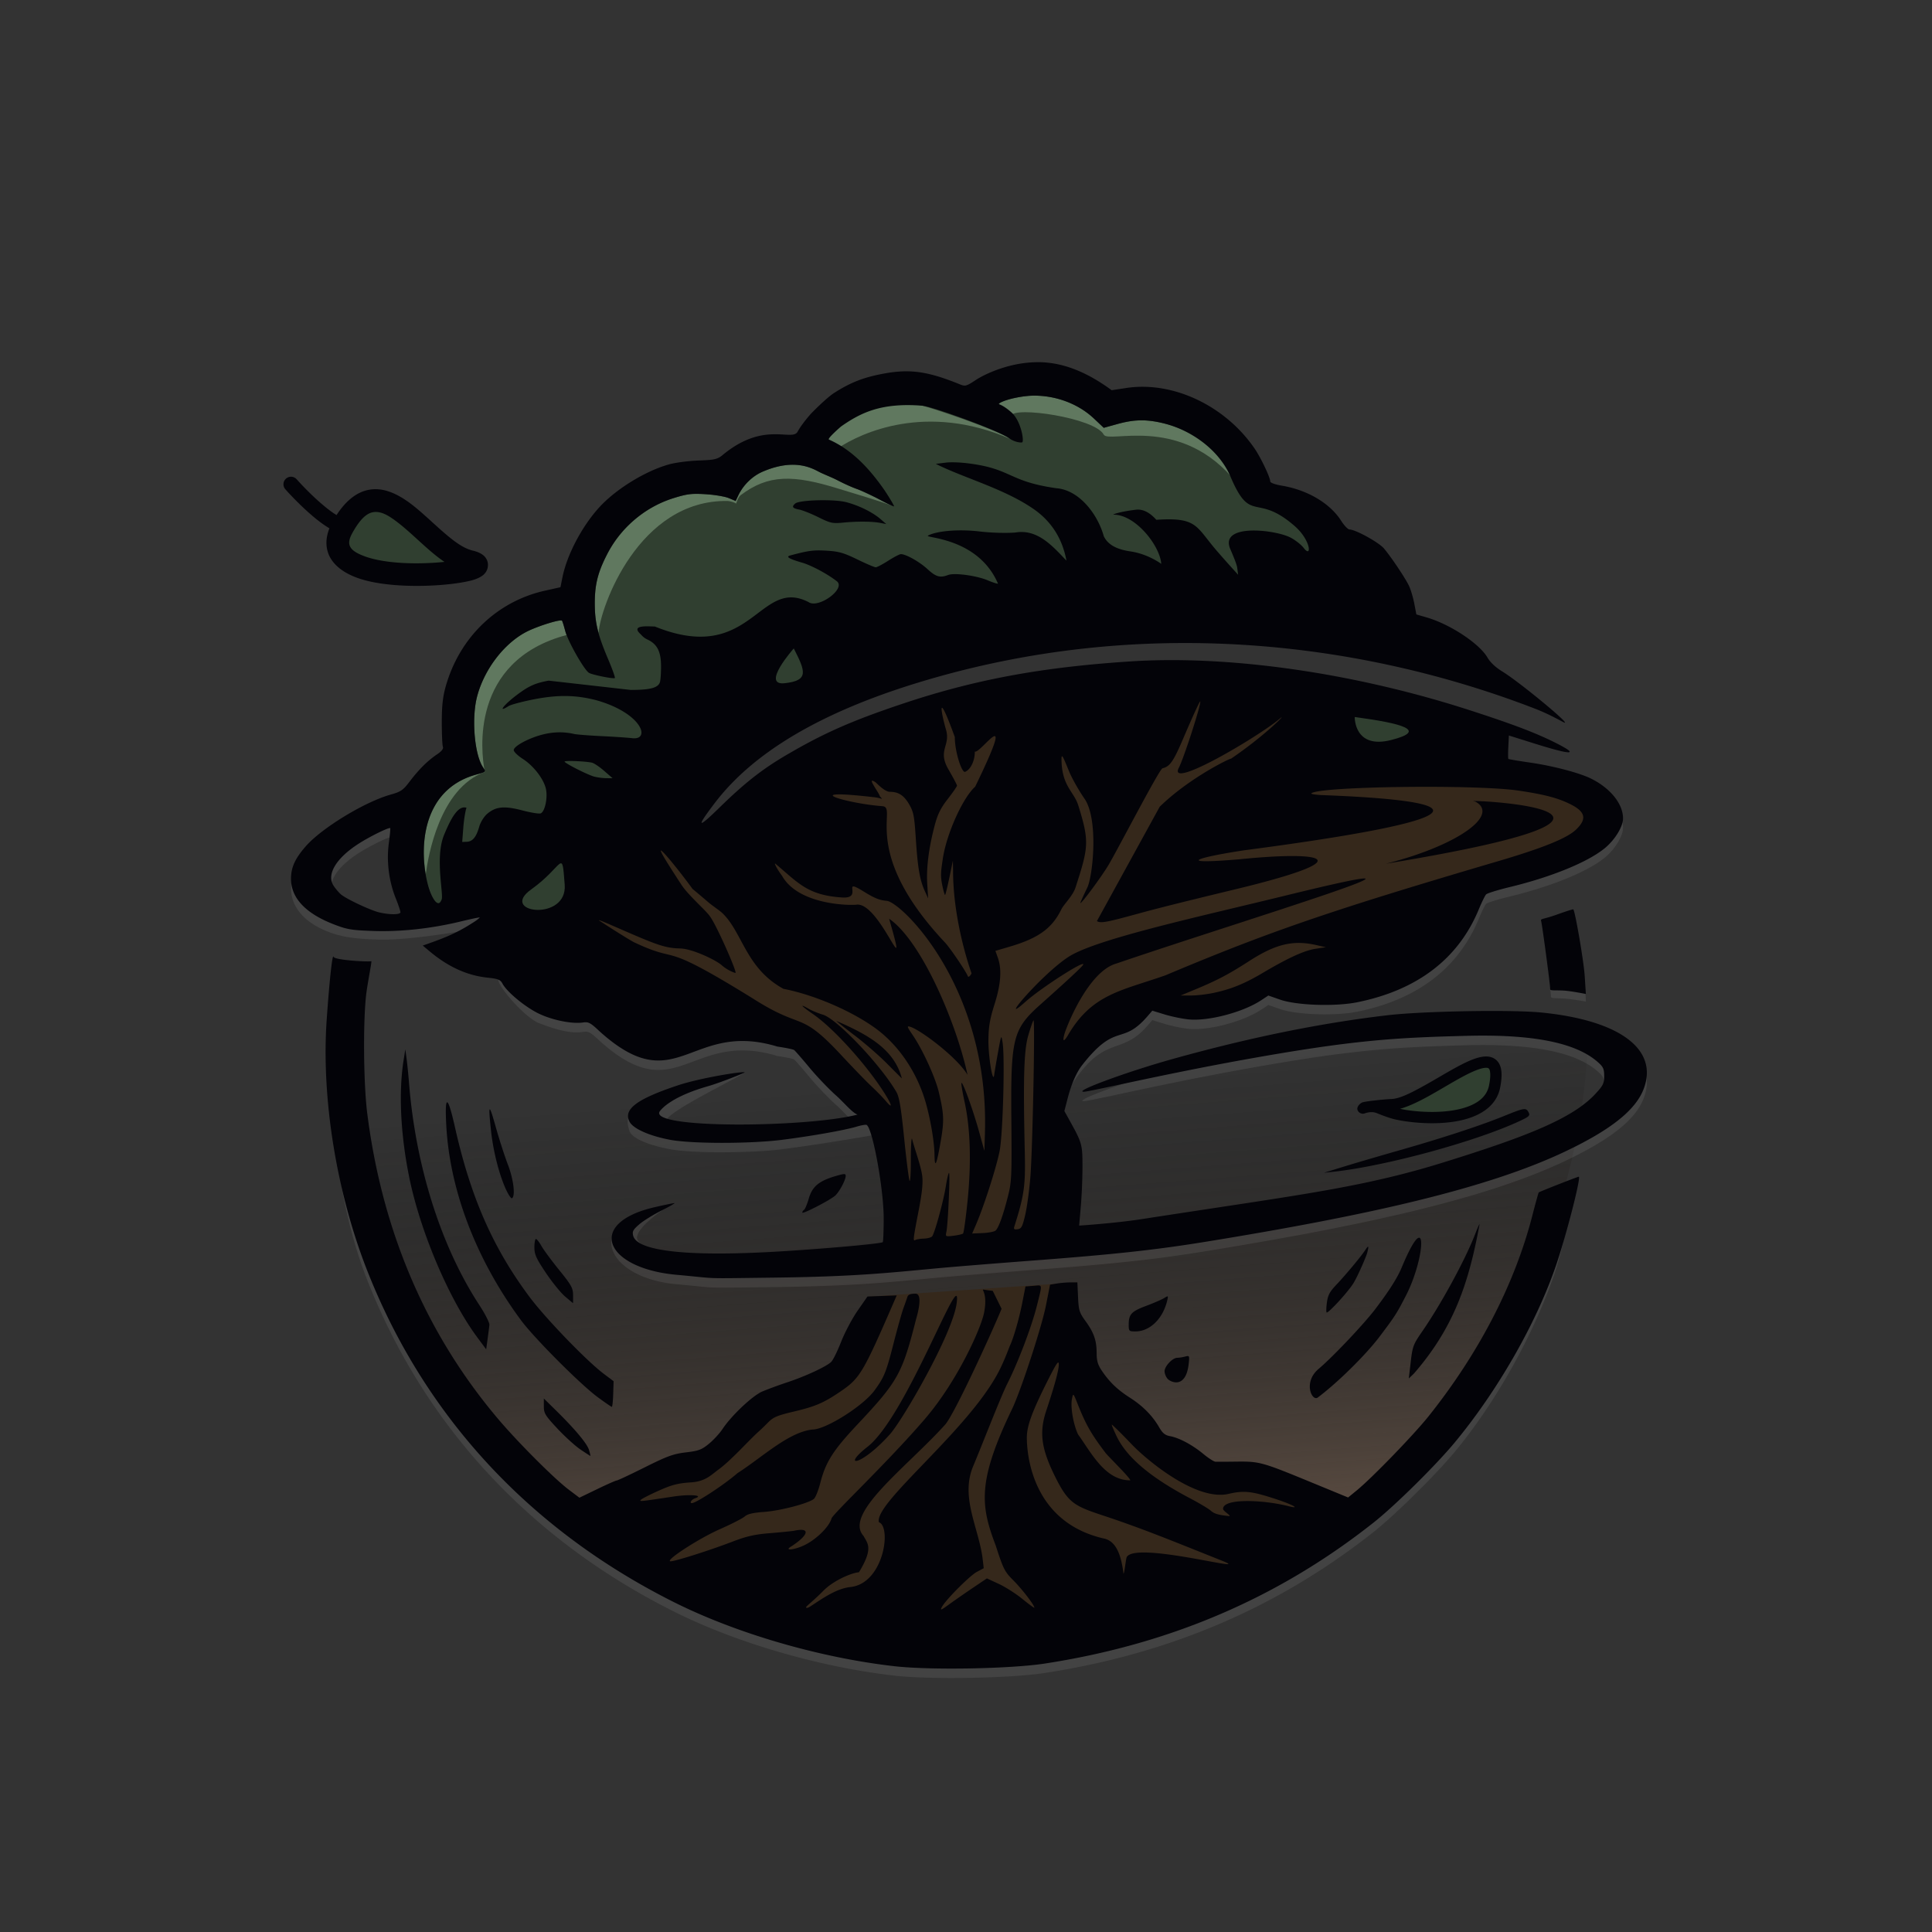   <svg xmlns="http://www.w3.org/2000/svg" xml:space="preserve" fill-rule="evenodd" stroke-linejoin="round" stroke-miterlimit="2" clip-rule="evenodd" viewBox="0 0 1024 1024">
    <rect x="0" y="0" width="1024" height="1024" fill="#333333" stroke="none"/>
    <path fill="#303f30" d="M229.069 487.237s-32.454-49.796 11.526-84.953c0 0-15.621-75.193 65.059-82.018 0 0 4.55-69.912 76.585-65.666 0 0 13.346-20.018 42.918-15.923 0 0 24.671-53.115 93.475-23.187 0 0 25.301-34.556 67.879 0 0 0 57.303-17.83 79.518 44.865 0 0 43.442 5.443 41.468 44.69 0 0-153.777 19.119-206.846 34.176-53.068 15.057-258.814 137.319-271.582 148.016Z"></path>
    <path fill="url(#a)" d="M838.754 492.38a335.61 335.61 0 0 1 3.126 45.786c0 183.953-149.347 333.299-333.299 333.299-183.953 0-333.299-149.346-333.299-333.299 0-1.416.008-2.831.026-4.265l663.446-41.521Z"></path>
    <path fill="#35281b" d="m459.832 687.299 16.02-1.103c30.866-2.123 95.526-6.569 95.189-6.513-.526.157-.212 36.07-.064 50.563.037 3.666 87.515 58.245 87.562 58.254 164.096 33.496-205.446 139.205-351.021 12.241-1.597-1.393 127.438-61.296 127.438-61.296l24.876-52.146Zm-61.695 94.136a16.696 16.696 0 0 0-.889-.957c.287.286.576.6.859.944l.03.013Zm162.986-121.356c-15.7-26.375.082-88.771 20.201-118.323l129.594-31.413L841.88 437.33l-9.89-23.195-195.781-43.629-137.025 3.81-141.198 70.616-55.411 37.181s138.813 71.504 157.601 101.653c17.511 28.099 15.676 81.996 15.676 81.996l85.271-5.683Z"></path>
    <path fill="#60785f" d="m256.933 408.794.067.364c-24.018 8.577-30.15 44.906-31.341 54.293-3.134-17.663-.393-45.339 26.584-52.877 3.162-.884 4.484-1.19 4.69-1.78Zm-.158-.862-.879-1.418c-4.447-6.9-6.007-25.802-3.068-37.193 3.682-14.271 14.1-28.059 25.926-34.31 5.605-2.963 18.211-6.945 19.117-6.039.224.224 1.005 2.712 1.736 5.53l.709 2.064c-51.775 13.779-45.098 62.981-43.541 71.366Zm135.528-147.203c2.788-4.87 7.323-8.741 11.736-10.659 16.224-7.053 25.486-2.441 30.033-.001 2.233 1.198 6.881 2.924 10 4.571 3.119 1.648 7.686 3.697 10.148 4.553 2.243.779 15.692 7.175 19.566 9.238-6.836-2.754-23.128-7.474-28.762-9.238-24.767-7.756-37.827-7.773-52.473 3.285-1.348 1.018-2.399 4.465-2.399 4.465-.718-.688-3.103-1.282-4.374-1.416-47.384-.825-67.622 56.472-68.531 69.908-1.492-5.32-2.004-9.966-2.004-15.787 0-10.013 1.707-16.63 6.813-26.399 7.25-13.87 20.048-24.593 34.866-29.214 7.297-2.275 9.605-2.557 17.127-2.093 4.782.294 10.309 1.231 12.284 2.082l.041.018 3.481 1.274s1.725-3.982 2.448-4.587Zm143.659-40.319c.981-5.287 44.358 1.061 49.049 9.952 2.53 4.795 38.628-10.173 67.599 22.206l1.085 1.381-1.443-3.196c-6.105-14.368-21.053-22.989-36.113-26.538-8.694-2.05-15.071-1.916-23.782.498l-7.346 2.035-5.179-4.898c-8.12-7.68-19.73-12.139-31.658-12.161-6.422-.012-16.204 2.19-18.669 4.202-.587.48 2.667 3.623 6.457 6.519Zm-91.89 17.194c12.358-8.275 46.908-24.317 91.342-4.984l-.41-.258c-6.085-4.369-41.131-16.211-46.23-17.34-21.162-4.683-43.672 6.189-54.702 17.34l10 5.242Z"></path>
    <path fill="#fff" fill-opacity=".08" d="m176.798 545.291 13.802 14.416c.166 11.018 3.141 28.209 4.06 35.47 7.91 62.483 31.233 116.895 69.441 162 10.442 12.328 29.703 31.603 37.321 37.349l5.679 4.284 9.451-4.566c5.198-2.512 9.843-4.562 10.321-4.556.478.01 7.17-3.134 14.87-6.978 11.972-5.978 15.127-7.125 21.784-7.919a76.121 76.121 0 0 0 3.495-.481l-37.08 21.068v23.611s74.999 50.786 147.221 52.476c72.221 1.691 183.887-26.92 228.331-57.476L694.81 790.58l19.711 8.11 4.595-3.757c8.067-6.595 30.194-29.433 38.036-39.256 26.821-33.601 45.785-70.324 55.101-106.702 1.636-6.389 3.135-11.777 3.333-11.974.404-.405 17.664-10.096 18.29-10.096 1.36 0-4.611 32.607-10.015 48.362-10.559 30.783-30.127 66.93-52.932 94.41-9.986 12.033-31.5 33.271-42.686 42.139-50.401 39.958-107.926 64.65-174.5 74.902-18.231 2.808-60.528 3.563-79.5 1.42v.001c-39.529-4.465-83.866-17.343-117.149-34.028-76.243-38.219-131.856-98.259-162.263-175.179-16.422-41.541-20.916-91.872-18.033-133.641Zm295.07 146.43-8.825 1.162c-2.998 9.469-6.605 20.385-10.88 33.052l-73.913 41.996c1.83-1.829 3.66-3.957 4.702-5.528 4.706-7.094 15.812-17.589 20.995-19.841 2.637-1.146 8.795-3.414 13.682-5.039 9.314-3.097 19.911-8.01 22.837-10.589.947-.835 3.331-5.622 5.297-10.637 1.967-5.016 5.923-12.495 8.793-16.62l5.218-7.5 12.094-.456Zm379.726-268.6c5.43 4.662 8.649 10.31 8.649 15.676 0 4.314-4.287 11.322-9.608 15.708-8.99 7.411-28.249 15.303-50.392 20.651-6.325 1.527-11.984 3.282-12.576 3.899-.592.617-2.34 4.185-3.886 7.928-10.806 26.166-32.554 42.791-64.397 49.23-11.714 2.368-32.102 1.679-40.895-1.382l-6.253-2.177-3.751 2.482c-9.681 6.407-28.102 11.247-38.648 10.155-3.352-.347-9.019-1.527-12.594-2.621l-6.5-1.99-2.5 2.898c-13.906 16.119-22.226 4.804-38.874 29.288-11.507 16.922-12.727 81.731-12.727 81.731s34.132-1.214 48.601-3.455c82.49-12.775 115.826-16.369 159.917-30.074 43.051-13.381 68.122-23.039 80.333-36.189 4.185-4.508 4.75-5.644 4.75-9.555 0-3.801-.492-4.871-3.419-7.44-10.109-8.877-29.917-14.896-69.416-13.87-37.657.978-59.692 2.106-118.165 12.663-45.243 8.169-81.72 17.006-84.87 16.973-5.675-.058 23.024-10.625 47.106-17.345 40.781-11.38 78.111-18.988 113.764-23.186 18.728-2.205 65.515-3.053 81.537-1.477 41.631 4.093 62.32 19.447 54.439 40.4-4.224 11.23-17.185 21.621-41.323 33.128-41.99 20.018-105.764 34.153-190.653 47.959-26.745 4.349-48.974 6.764-92.5 10.046-18.7 1.411-40.975 3.212-49.5 4.003-26.32 2.441-43.823 4.477-87.5 4.995-38.792.46-27.757.644-50-1.398v-.001c-39.071-3.084-50.095-32.048-13.015-40.55 5.129-1.176 10.689-1.666 10.366-2.138-.563-.822-23.444 13.891-18.855 19.667 5.107 6.427 23.945 13.117 67.504 10.951 23.392-1.163 60.848-5.127 62.137-5.331 4.306-.68 1.223-62.921-4.837-61.782-6.408 1.203-33.497 5.655-48.8 7.572-16.849 2.111-47.704 2.093-59.019-.035-11.084-2.084-20.224-5.655-21.565-9.613-4.005-11.816 4.419-11.79 25.692-19.279 13.649-4.806 36.651-12.787 35.309-11.748-4.447 3.439-50.681 25.238-39.917 26.689 19.606 2.643 74.058 7.647 99.781.577-2.805-.919-7.224-6.429-11.164-9.914-3.941-3.486-10.397-10.236-14.347-15-3.951-4.765-7.613-8.959-8.138-9.321-.525-.362-4.504-1.178-8.843-1.812-46.472-14.114-53.174 28.993-94.269-8.099-4.796-4.536-5.863-5.106-8.741-4.672-5.735.864-12.383-.472-23.279-4.616-7.347-2.795-21.917-19.428-21.642-23.134l50.563 6.75s85.467 6.448 123.673 41.948c5.898 5.479 18.279 10.048 21.437 16.995 14.879 32.741 21.469 63.422 21.338 64.096-2.89 14.919 2.713 14.079 4.082 13.233.522-.324 66.005-7.611 66.005-7.611l10.685-88.383c1.483-20.662 40.412-32.84 75.676-35.392 15.548-1.125 204.32-81.496 204.32-81.496l9.714-26.205Zm-22.953 106.102c-4.582-.238-6.609-.043-6.609-.899 0-2.658-3.711-37.106-4.234-38.47-.406-1.058.65 2.317 7.082 0 4.801-1.729 8.849-3.024 8.996-2.877.992.992 4.721 23.137 5.841 32.209.947 11.591.653 8.537.827 11.636 0 0-8.191-1.407-11.903-1.599Zm-560.019-41.986c10.724.444-44.352 11.364-67.621 10.764-11.616-.3-18.405-1.221-24.368-3.195-15.044-4.98-22.39-13.942-22.39-24.006 0-5.991 2.047-10.561 7.635-17.042 8.39-9.731 31.284-23.71 45.249-27.628 5.315-1.492 6.542-2.334 9.943-6.827 4.853-6.413 3.831 32.737 3.831 32.737l10.636 30.232 22.794-2.119 14.291 7.084Zm-56.379 1.269c2.744-1.122 1.37-4.928 0-8.353-3.63-9.072-7.445-18.579-6.171-28.113.575-4.302.918-7.949.763-8.105-.573-.572-10.272 4.156-16.235 7.915-12.347 7.781-17.709 16.553-13.802 22.582.979 1.51 2.704 3.559 3.834 4.555 2.72 2.396 15.651 8.495 20.369 9.607 5.584 1.317 11.242 1.272 11.242-.088Z"></path>
    <path fill="#030308" d="M530.862 693.677c-5.154 12.548-25.073 56.056-29.941 61.441-20.509 22.686-54.033 47.162-43.188 59.016 1.96 3.837 5.47 6.248-2.49 19.212-3.493.161-13.446 4.197-19.026 9.961-4.481 4.629-8.974 7.995-8.974 8.565 0 .585.978.396 2.25-.435 6.658-4.348 13.843-9.493 21.274-10.282 17.612-1.87 21.892-31.867 15.084-34.339-1.873-6.741 19.758-26.058 39.199-47.483 9.669-10.655 18.796-21.831 24.221-32.242 3.295-6.322 5.525-12.814 6.04-13.914 1.966-4.205 4.878-14.341 6.51-22.66l1.699-8.661 4.319-.343c4.877-.388 4.701-1.422 1.77 10.424-2.707 10.934-10.001 30.168-15.728 41.469-3.536 6.976-13.978 34.026-18.115 43.771-6.779 16.336 2.77 32.189 4.991 48.5l.638 5.5-3.622 1.932c-3.802 2.029-16.512 14.798-18.586 18.673-1.018 1.902-.435 1.696 3.673-1.298 2.686-1.957 8.331-5.886 12.546-8.732l7.662-5.174 6.338 2.931c3.485 1.612 9.149 5.232 12.587 8.045 3.437 2.813 6.25 4.86 6.25 4.549 0-1.374-6.533-9.864-11.122-14.453-4.659-4.659-5.337-5.996-9.341-18.412-8.059-21.207-9.984-33.93 8.943-73.061 4.965-10.898 15.453-43.125 17.637-54.193l2.189-11.095 3.597-.595c1.978-.327 5.237-.6 7.241-.606l3.644-.011.356 7.776c.324 7.066.685 8.23 3.958 12.75 4.467 6.17 5.898 10.29 5.898 16.984 0 3.947.63 6.154 2.599 9.101 4.098 6.131 8.412 10.292 15.069 14.534 6.792 4.329 11.951 9.56 15.488 15.704 1.784 3.101 3.099 4.164 5.772 4.665 4.887.917 11.781 4.599 17.575 9.387 2.728 2.254 5.644 4.127 6.479 4.161.835.034 5.876.01 11.204-.056 12.053-.147 13.508.252 38.62 10.584l20.472 8.423 4.595-3.757c8.067-6.595 30.194-29.433 38.036-39.256 26.821-33.601 45.785-70.324 55.101-106.702 1.636-6.389 3.135-11.777 3.333-11.974.404-.405 20.576-8.324 21.202-8.324 1.36 0-6.689 31.357-12.093 47.111-10.559 30.783-30.961 66.409-53.766 93.889-9.986 12.033-31.5 33.271-42.686 42.139-50.401 39.958-107.926 64.65-174.5 74.902-18.231 2.808-60.528 3.563-79.5 1.42v.001c-39.529-4.465-83.866-17.343-117.149-34.028-76.243-38.219-131.856-98.259-162.263-175.179-16.465-41.65-24.605-91.923-21.657-133.755 1.487-21.107 3.033-35.125 3.624-33.052.501 1.759 18.387 2.791 20.028 2.317.353-.102-2.02 11.685-2.705 17.38-1.749 14.552-1.469 47.495.539 63.355 7.91 62.483 31.233 116.895 69.441 162 10.442 12.328 29.703 31.603 37.321 37.349l5.679 4.284 9.451-4.566c5.198-2.512 9.843-4.562 10.321-4.556.478.01 7.17-3.134 14.87-6.978 11.972-5.978 15.127-7.125 21.784-7.919 6.771-.808 8.359-1.4 12.209-4.555 2.434-1.994 5.681-5.519 7.216-7.833 4.706-7.094 15.812-17.589 20.995-19.841 2.637-1.146 8.795-3.414 13.682-5.039 9.314-3.097 19.911-8.01 22.837-10.589.947-.835 3.331-5.622 5.297-10.637 1.967-5.016 5.923-12.495 8.793-16.62l5.218-7.5 15.509-.585-1.27 2.926c-16.689 38.448-18.212 40.997-28.765 48.147-8.736 5.92-13.128 7.801-24.472 10.481-13.367 3.159-10.873 3.617-18.422 10.367-5.691 5.089-14.547 15.254-21.553 20.388-3.935 2.884-6.85 6.267-14.481 6.776-6.999.467-10.141 1.269-17.077 4.36-4.675 2.084-8.95 4.258-9.5 4.831-1.027 1.071-.979 1.067 17.369-1.695 8.511-1.28 16.229-.664 11.381.909-1.895.615-3.257 2.595-1.786 2.595 2.282 0 17.32-9.882 24.199-15.901 13.1-8.382 26.989-21.729 39.742-23.099 7.033 0 26.9-12.531 32.864-20.728 5.196-7.142 6.143-9.488 10.155-25.162 2.025-7.915 4.363-16.24 5.195-18.5.832-2.261 1.761-4.897 2.064-5.86.395-1.257 1.605-1.75 4.297-1.75 4.522 0 .387 13.232.387 13.232-7.423 29.228-9.58 33.113-31.114 56.036-13.027 13.868-16.914 20.007-19.774 31.232-.981 3.85-2.503 7.582-3.382 8.294-2.925 2.368-17.731 6.241-26.219 6.858-6.039.439-8.937 1.113-10.378 2.416-1.1.994-7.077 4.051-13.282 6.793-10.976 4.851-28.537 16.2-26.248 16.963 1.348.449 20.766-5.685 33.53-10.592 6.879-2.644 11.357-3.651 19-4.274 5.5-.448 11.35-1.026 13-1.285 9.442-2.046 7.525 2.47-1.159 8.156-3.981 2.228-.07 2.293 5.373.09 6.881-2.787 14.517-10.201 15.75-14.756.657-2.428 29.116-29.065 49.418-52.663 17.502-20.343 29.85-48.341 31.429-56.281 2.681-13.479-4.007-12.813 2.034-12.047l2.588.328 4.686 9.5Zm66.268 131.74c4.157-8.971 68.725 9.056 50.808 1.898-27.843-11.123-42.812-17.297-63.695-24.201-14.671-4.85-18.06-6.617-24.631-19.698-7.795-15.52-8.975-24.075-4.973-36.063 4.392-13.154 6.604-21.363 6.546-24.284-.046-2.271-1.249-.529-5.603 8.108-8.541 16.945-11.339 24.535-11.339 30.757 0 7.422 1.956 44.265 40.303 53.394 5.118.88 9.323 5.105 10.933 18.849.646-1.1.995-6.285 1.651-8.76Zm51.113-25.726c.149-5.867 22.344-4.61 34.75-1.377 6.265 1.633 3.081-.591-7.732-4.087-11.679-3.775-15.906-4.359-24.024-2.455-17.169 4.026-43.165-17.743-51.024-25.849-6.034-6.318-10.97-11.18-10.97-10.805 0 .376 1.117 3.045 2.483 5.932 5.337 11.282 17.978 22 39.017 33.08 4.95 2.606 9.9 5.56 11 6.563 1.757 1.603 4.019 2.279 9.472 2.834 2.2.225-3.006-2.5-2.972-3.836Zm-62.195-29.514c-7.672-10.086-10.503-15.038-14.851-25.986-2.358-5.936-2.383-5.959-3.026-2.819-.883 4.319.676 13.485 3.211 18.879 6.805 9.384 14.092 24.157 27.277 24.356 2.89 1.133-11.185-12.57-12.611-14.43Zm-114.418-9.926c6.812-7.587 33.14-52.996 35.388-69.336 3.186-23.162-26.123 59.372-47.248 75.946-14.153 11.104-3.54 10.539 11.86-6.61Zm-163.951 8.034c-2.771-1.866-8.277-6.862-12.237-11.101-6.52-6.982-7.199-8.098-7.199-11.829v-4.12l6.576 6.471c10.108 9.946 16.446 17.562 17.409 20.921.481 1.678.788 3.05.682 3.05-.107 0-2.461-1.526-5.231-3.392Zm9.064-27.799c-9.245-6.83-33.686-31.358-40.665-40.809-23.634-32.007-37.644-68.534-39.537-103.086-.913-16.659.712-16.44 4.537.611 8.351 37.221 20.07 63.977 39.41 89.975 8.466 11.38 30.318 34.037 39.491 40.946l5.237 3.944-.206 6.805c-.112 3.743-.444 6.801-.736 6.796-.292-.01-3.681-2.337-7.531-5.182ZM698.9 725.54c7.697-6.488 24.604-24.396 30.466-32.27 3.305-4.44 10.297-13.633 13.536-21.407 14.282-34.277 12.586-5.211 2.325 14.735-4.95 9.622-5.763 10.891-13.913 21.703-7.562 10.034-22.812 24.947-33.007 32.514-3.1 1.8-7.648-8.328.593-15.275Zm-80.002 5.308c-.911-1.005-1.655-2.826-1.655-4.045 0-2.658 4.19-7.12 6.704-7.139.988-.01 2.875-.303 4.193-.656 2.327-.622 2.382-.504 1.875 4-.705 6.253-3.051 9.669-6.64 9.669-1.552 0-3.567-.823-4.477-1.829Zm128.82-9.033c.959-8.241 1.352-9.278 6.152-16.221 9.963-14.411 22.772-37.965 27.961-51.417 1.272-3.3 2.336-5.668 2.363-5.262-5.666 30.847-13.464 54.561-34.81 79.127l-2.691 2.577 1.025-8.804Zm-494.697-12.923c-15.095-20.323-30.366-56.311-36.2-85.313-4.565-22.698-5.593-44.863-2.869-61.902l.879-5.5.672 5c.369 2.75.938 8.375 1.263 12.5 3.493 44.347 16.923 86.866 37.27 118 3.055 4.675 5.466 9.4 5.357 10.5-.108 1.1-.536 4.475-.95 7.5l-.753 5.5-4.669-6.285Zm345.222-6.781c0-5.519 1.406-7.037 9.235-9.964 3.996-1.494 8.291-3.355 9.544-4.136 2.203-1.371 2.257-1.324 1.61 1.374-2.313 9.64-9.188 16.292-16.84 16.292-3.402 0-3.549-.148-3.549-3.566Zm105.004-11.468c.517-4.028 1.443-5.876 4.636-9.25 5.411-5.716 13.651-15.599 15.839-18.997 2.376-3.689 1.289-.007 1.016 1.291-.422 2.002-5.283 13.129-7.498 16.611-3.125 4.912-12.869 15.379-14.034 15.379-.333 0-.314-2.265.041-5.034Zm-403.797-3.52c-2.284-1.955-6.865-7.61-10.18-12.566-5.109-7.638-6.027-9.687-6.027-13.445 0-2.439.367-4.435.816-4.435.448 0 1.768 1.688 2.933 3.75 1.165 2.063 5.4 7.8 9.412 12.75 6.452 7.96 7.3 9.491 7.341 13.25.026 2.338 0 4.25-.048 4.25-.052 0-1.963-1.599-4.247-3.554Zm250.827-495.164c14.449.032 27.468 6.448 38.928 14.861l7.762-1.177c24.713-3.746 52.429 9.349 68.022 32.14 3.291 4.81 8.254 15.255 8.254 17.371 0 .727 2.548 1.656 6.25 2.279 13.557 2.28 25.497 9.366 31.359 18.612 1.59 2.508 3.578 4.576 4.419 4.596 3.311.079 15.653 6.906 18.329 10.138 4.168 5.033 11.416 15.9 13.273 19.898.893 1.925 2.12 6.086 2.725 9.246l1.1 5.745 5.463 1.588c12.473 3.626 27.983 13.879 32.274 21.334 1.404 2.44 4.335 5.196 7.682 7.225 9.149 5.545 38.343 29.712 32.626 27.008-1.1-.521-7.613-4.287-15-7.146-91.167-35.272-208.138-50.206-327-13.911-51.653 15.773-87.486 36.988-107.944 63.911-9.991 13.149-9.22 13.863 2.547 2.358 13.271-12.974 22.559-20.282 35.264-27.741 19.662-11.546 34.461-18.107 60.903-27.004 38.578-12.98 73.717-19.561 121.23-22.703 52.757-3.489 119.081 6.037 180.5 25.925 21.922 7.099 33.978 11.647 44.081 16.63 14.284 7.045 10.728 7.448-9.581 1.084l-14-4.386-.301 6.035c-.165 3.319-.151 6.184.033 6.368.183.184 5.269 1.045 11.301 1.913 12.459 1.795 26.532 5.507 32.75 8.639 10.168 5.121 16.717 13.349 16.717 21.002 0 4.314-4.287 11.322-9.608 15.708-8.99 7.411-28.249 15.303-50.392 20.651-6.325 1.527-11.984 3.282-12.576 3.899-.592.617-2.34 4.185-3.886 7.928-10.806 26.166-32.554 42.791-64.397 49.23-11.714 2.368-32.102 1.679-40.895-1.382l-6.253-2.177-3.751 2.482c-9.681 6.407-28.102 11.247-38.648 10.155-3.352-.347-9.019-1.527-12.594-2.621l-6.5-1.99-2.5 2.898c-13.906 16.119-16.422 2.614-34.663 25.936-4.469 5.715-6.901 14.521-7.803 18.014l-1.641 6.351 2.582 4.649c6.785 12.216 7.002 12.981 7.014 24.649.01 6.05-.39 15.595-.88 21.21l-.89 10.21s18.812-1.214 33.281-3.455c82.49-12.775 115.826-16.369 159.917-30.074 43.051-13.381 68.122-23.039 80.333-36.189 4.185-4.508 4.75-5.644 4.75-9.555 0-3.801-.492-4.871-3.419-7.44-10.109-8.877-29.917-14.896-69.416-13.87-37.657.978-59.692 2.106-118.165 12.663-45.243 8.169-81.72 17.006-84.87 16.973-5.675-.058 23.024-10.625 47.106-17.345 40.781-11.38 78.111-18.988 113.764-23.186 18.728-2.205 65.515-3.053 81.537-1.477 41.631 4.093 62.32 19.447 54.439 40.4-4.224 11.23-17.185 21.621-41.323 33.128-41.99 20.018-105.764 34.153-190.653 47.959-26.745 4.349-48.974 6.764-92.5 10.046-18.7 1.411-40.975 3.212-49.5 4.003-26.32 2.441-43.823 4.477-87.5 4.995-38.792.46-27.757.644-50-1.398v-.001c-39.071-3.084-49.755-27.457-12.675-35.959 5.129-1.176 9.794-2.138 10.366-2.138.572 0-2.51 1.777-6.85 3.95-4.34 2.172-9.638 5.459-11.773 7.305-3.285 2.839-3.779 3.768-3.211 6.032 1.967 7.839 26.584 10.906 70.143 8.74 23.392-1.163 61.214-4.408 62.137-5.331.253-.253.476-5.801.496-12.328.015-5.237-.637-12.364-1.633-19.592-1.964-14.25-5.261-28.892-7.406-30.218-.414-.256-2.845.165-5.402.934-6.243 1.879-24.389 5.077-39.692 6.994-16.849 2.111-47.704 2.093-59.019-.035-11.084-2.084-19.646-5.901-21.565-9.613-3.401-6.576 3.833-12.004 25.692-19.279 11.868-3.95 35.392-7.725 35.392-6.809 0 .189-12.897 5.407-19.544 7.307-18.465 5.279-24.159 11.47-25.413 13.145-7.2 9.617 78.36 8.782 104.738 1.875-2.805-.919-7.224-6.429-11.164-9.914-3.941-3.486-10.397-10.236-14.347-15-3.951-4.765-7.613-8.959-8.138-9.321-.525-.362-4.504-1.178-8.843-1.812-46.472-14.114-53.174 28.993-94.269-8.099-4.796-4.536-5.863-5.106-8.741-4.672-5.735.864-16.014-1.174-23.279-4.616-7.176-3.4-17.002-11.475-19.388-15.932-1.147-2.143-2.289-2.604-7.971-3.212-10.939-1.172-20.928-5.751-30.976-14.2l-3.335-2.804c10.139-3.548 17.102-6.052 26.186-11.887 2.255-1.348 3.984-2.792 3.984-2.983 0-.191-4.388.72-9.75 2.024-15.754 3.83-32.109 5.614-46.75 5.102-11.613-.407-13.866-.794-21.11-3.622-14.761-5.763-22.39-13.942-22.39-24.006 0-5.991 2.047-10.561 7.635-17.042 8.39-9.731 31.284-23.71 45.249-27.628 5.315-1.492 6.542-2.334 9.943-6.827 4.853-6.413 9.574-11.111 14.467-14.4 2.538-1.706 3.6-3.058 3.207-4.082-.323-.843-.585-6.732-.582-13.088 0-8.631.528-13.413 2.071-18.894 7.311-25.972 27.156-45.108 52.666-50.786l8.156-1.815 1.059-5.272c2.406-11.983 10.398-27.134 19.607-37.172 8.88-9.68 24.513-19.266 37.022-22.702 3.3-.907 10.167-1.808 15.261-2.003 7.867-.301 10.034-.432 12.917-2.839 22.103-18.45 36.924-6.934 39.865-12.503 1.115-2.111 3.734-5.75 7.1-9.55 0 0 8.025-8.263 12.295-10.98 8.676-5.524 15.432-8.168 25.913-10.143 14.067-2.651 23.547-1.335 40.698 5.649 2.831 1.152 3.454.973 8.686-2.501 2.973-1.974 15.212-8.527 30.084-9.193.85-.046 1.695-.069 2.535-.07h.18Zm-183.174 279.24c-4.864-6.708-12.714-16.656-15.669-19.522-1.797-1.743-3.519-2.972 9.815 17.377 3.669 5.601 13.473 14.004 15.091 16.74 3.456 4.548 14.6 29.883 13.452 29.883-.322 0-4.07-1.248-7.317-4.136-2.97-2.641-15.436-8.692-21.988-8.834-8.832-.192-13.553-2.399-37.744-12.928-3.85-1.676-6.152-2.497-5.116-1.825 11.221 7.281 17.303 10.936 18.557 11.528 25.767 12.153 11.563-2 63.048 29.86 26.399 16.857 24.344 6.131 45.663 28.835 6.639 7.15 14.271 15.051 16.959 17.557 2.689 2.507 6.126 6.029 7.639 7.827 3.72 4.423 3.47 2.499-.5-3.849-9.387-15.004-27.122-34.68-38-42.157-6.291-4.324-7.639-5.904-2.5-2.93 1.787 1.035 5.222 2.459 7.632 3.165 7.399 2.166 30.629 26.595 38.989 40.999 1.53 2.637 2.45 8.157 4.15 24.888 1.201 11.825 2.489 21.829 2.861 22.23.373.401.664-4.637.648-11.197-.016-6.56.252-11.613.597-11.23 1.358 5.405 4.631 14.015 5.404 19.602.497 3.973-.014 8.965-1.928 18.842-2.89 14.919-3.021 16.13-1.652 15.284.522-.324 2.553-.648 4.512-.722 1.959-.074 3.927-.623 4.374-1.221 1.385-1.856 5.993-18.717 7.198-26.338.63-3.987 1.4-7.25 1.711-7.25.668 0-.533 27.289-1.371 31.169-.569 2.629-.513 2.66 3.774 2.123 2.393-.299 4.661-.825 5.041-1.168.379-.343 1.447-8.034 2.373-17.091 2.066-20.211 1.544-38.37-1.504-52.407-1.18-5.43-1.95-10.068-1.712-10.307.705-.704 6.161 14.358 9.271 25.592l2.882 10.41.291-9.41c2.396-77.384-44.341-122.454-52.001-123.11-4.145-.355-6.794-1.571-12.55-5.127-12.059-7.448.513 4.107-11.14 3.34-18.476-1.215-23.191-7.739-35.508-18.014-.561 0 1.494 3.658 3.651 6.5 8.664 15.535 36.067 15.828 39.723 15.292 12.416-.94 28.295 46.528 17.034 7.477 17.202 11.783 35.694 55.433 41.563 82.731-5.595-9.355-24.884-23.766-30.285-25.432-2.005-.618-1.87-.168 1.395 4.624 5.102 7.489 11.801 22.142 13.627 29.808 2.767 11.613 2.931 15.185 1.176 25.489-2.259 13.264-3.332 15.737-3.413 7.872-.073-7.07-2.346-20.098-5.059-29.001-4.682-15.364-14.173-29.183-25.991-37.845-12.698-9.308-32.743-17.932-49.013-21.088-19.87-10.884-21.584-29.533-32.122-39.889-1.87-1.837-5.751-4.235-7.922-6.197 0 0-7.578-6.467-8.096-6.819Zm311.14-90.232c-11.166 9.417-58.985 37.694-53.569 26.21 2.255-3.779 11.734-32.898 11.511-35.362-.07-.778-3.723 7.142-9.16 19.862-5.089 11.907-7.027 14.675-10.863 15.518-1.68.369-24.259 44.052-28.756 51.482-3.902 6.445-13.933 20-14.802 20-.159 0 1.495-3.689 3.675-8.197 2.976-6.154 6.082-36.313-1.505-47.213-2.938-4.221-6.591-10.694-8.117-14.383-3.059-7.397-4.091-10.245-4.038-6.207.187 14.064 6.58 16.829 8.864 24.117 6.065 19.349 5.444 22.288-1.424 43.58-1.444 4.477-6.227 8.94-7.502 11.552-4.95 10.141-12.134 15.332-27.455 19.84l-7.52 2.212 1.286 3.599c2.198 6.148 1.64 14.015-1.751 24.727-2.464 7.786-3.148 11.775-3.233 18.873-.106 8.746 2.402 23.867 3.068 18.5.171-1.375 1.084-6.775 2.029-12 1.703-9.414 1.725-9.459 2.427-5 1.247 7.927.18 47.751-1.528 57.029-1.511 8.209-8.246 29.297-12.542 39.272l-2.068 4.801 5.532-.224c3.042-.123 6.114-.709 6.826-1.301 1.617-1.345 3.914-7.674 6.608-18.211 1.931-7.55 2.061-10.463 1.802-40.5-.376-43.821.726-48.091 15.882-61.56 13.64-12.123 21.814-19.743 22.215-20.71 1.152-2.785-22.583 12.482-30.655 19.717-15.556 13.942 8.621-14.626 22.904-23.865 14.625-9.459 69.231-21.244 114.859-32.427 111.219-27.261-23.251 13.362-89.509 35.981-15.02 4.178-26.621 33.719-27.668 37.742-.829 3.184-.503 4.265 1.781.593 12.802-22.265 28.478-23.84 51.896-32.095 55.284-23.27 87.677-34.384 176-60.384 23.99-7.062 36.742-12.217 41.563-16.804 5.887-5.599 5.071-9.445-2.849-13.428-6.646-3.342-13.879-5.241-27.714-7.278-22.746-3.349-105.933-2.237-109.698 1.465-.384.378 2.316.799 6 .936 97.915 3.764 65.474 15.214-41.802 29.271-24.659 3.74-37.276 7.67-2.5 4.754 42.073-4.291 66.26-1.046 3 14.676-14.85 3.631-40.127 9.634-56 13.985-15.991 4.383-20.473 5.518-22.348 4.063l33.28-60.594c16.21-15.844 38.825-26.444 37.725-25.404 18.972-12.945 30.643-25.259 25.843-21.21ZM543.4 643.852c.935-4.028 2.158-13.028 2.72-20 1.185-14.7 2.563-83.948 1.653-83.038-.338.337-1.584 3.932-2.771 7.988-2.314 7.91-2.747 22.685-1.829 62.375.397 17.17-.367 22.546-5.505 38.736-.5 1.576-.188 1.867 1.711 1.596 1.998-.285 2.56-1.357 4.021-7.657Zm-118.157-1.158c0-.494.42-1.159.934-1.476.514-.318 1.652-3.047 2.53-6.065 1.833-6.307 5.399-9.263 14.286-11.844 4.627-1.343 5.25-1.348 5.25-.039 0 2.164-3.486 8.649-5.644 10.497-2.92 2.503-17.353 9.926-17.356 8.927Zm-157.304-12.787c-3.526-7.894-6.564-20.013-7.704-30.73-1.532-14.399-1.087-14.757 2.481-2 1.845 6.6 4.744 15.59 6.441 19.977 3.011 7.785 4.119 16.767 2.213 17.944-.479.297-2.024-2.039-3.431-5.191Zm440.304-10.333c9.4-2.915 17.44-5.285 35.5-10.465 21.789-6.25 41.251-12.651 53.014-17.438 11.213-4.562 12.042-4.692 13.429-2.101.883 1.652.344 2.21-4.215 4.367-23.037 10.898-71.429 24.121-99.228 27.114l-5 .539 6.5-2.016Zm-238.234-55.971c-4.254-4.279-12.016-11.014-17.25-14.965-5.234-3.951-9.697-7.619-9.516-7.541 17.786 7.626 29.024 14.88 33.782 27.33.613 1.788 1.025 3.184.916 3.104-.109-.08-3.678-3.648-7.932-7.928Zm173.234-37.351c9.348-1.999 16.344-4.843 26.009-10.571 13.409-7.949 22.051-11.9 27.991-12.798l5.5-.832-5.299-1.187c-12.16-2.724-21.416-.484-35.445 8.578-10.617 6.858-16.967 10.202-28.256 14.882l-8 3.317h5.5c3.025.001 8.425-.624 12-1.389Zm185.5-1.233c-4.582-.237-7.119.161-7.119-.695 0-2.658-4.321-35.006-4.844-36.37-.406-1.057 1.668-.783 8.1-3.1 4.801-1.729 8.849-3.024 8.996-2.877.992.992 5.536 27.463 6.045 35.212l.623 9.633s-8.089-1.61-11.801-1.803Zm-323.595-63.342-.098-5.5-1.843 8.856c-1.013 4.87-2.034 9.046-2.267 9.28-.234.234-.957-2.278-1.607-5.581-.968-4.922-.542-7.255.326-13.281 1.982-13.745 10.916-33.009 17.189-38.459 23.073-47.579 2.617-17.046-.181-18.655.074 4.781-2.206 9.551-5.14 10.753-1.739.712-5.455-10.488-5.462-18.447-9.051-24.938-7.813-14.86-4.638-3.794 2.447 8.532-4.673 10.731 1.28 20.977 2.495 4.293 4.531 8.153 4.526 8.578-.01.425-2.212 3.612-4.906 7.083-3.784 4.874-5.359 8.058-6.924 14-3.13 11.875-4.473 22.393-3.948 30.915l.479 7.775-1.809-4c-2.617-5.786-3.717-12.23-4.726-27.688-.795-12.174-1.193-14.197-3.598-18.302-2.73-4.658-5.623-6.51-10.171-6.51-1.64 0-4.15-1.667-7.393-4.91-5.611-3.88 1.388 4.849 2.168 7.36 1.917 2.175 1.079.901-2.847.446-42.199-4.883-14.555 3.364 4.161 4.721 8.574.621-12.488 23.793 33.202 72.319 2.693 2.861 11.06 15.22 12.05 17.8.38.991 1.73-.832 1.96-1.522-5.269-15.336-9.764-35.632-9.783-54.214Zm-292.905 21.829c0-.645-1.121-3.974-2.491-7.398-3.63-9.073-4.954-19.534-3.68-29.068.575-4.302.918-7.949.763-8.105-.573-.572-10.272 4.156-16.235 7.915-12.347 7.781-17.709 16.553-13.802 22.582.979 1.51 2.704 3.559 3.834 4.555 2.72 2.396 15.651 8.495 20.369 9.607 5.584 1.317 11.242 1.272 11.242-.088Zm522.362-25.734c18.826-4.742 34.013-11.198 42.803-17.363 8.79-6.164 11.183-12.039 4.421-15.618-13.564-1.526 128.538 4.03-47.224 32.981Zm-414.384-49.191c-2.463-2.143-5.378-4.101-6.478-4.351-3.414-.777-14.5-1.214-14.5-.572 0 .827 11.938 6.898 15.576 7.921 1.608.453 4.489.84 6.402.86l3.478.038-4.478-3.896ZM433.77 274.143c-3.835-1.902-8.448-3.736-10.25-4.074-3.516-.659-4.041-1.513-1.983-3.221 2.293-1.903 20.527-2.369 26.974-.689 6.75 1.758 14.006 5.342 18.232 9.006l3 2.602-3.263-.627c-4.247-.817-12.224-.869-19.737-.129-5.453.537-6.636.276-12.973-2.868Zm115.031-3.663c9.177 6.731 14.423 15.755 16.442 26.662-7.374-7.695-15.27-16.901-27.097-14.895-5.055.39-12.884.156-19-.569-10.816-1.282-22.532-.341-27.259 2.189-2.479 1.327 26.449.772 37.063 25.436.131.303-2.607-.511-5.274-1.654-5.955-2.553-17.776-4.172-21.135-2.896-4.298 1.635-6.484 1.008-10.996-3.152-4.163-3.837-11.295-7.853-14.033-7.902-.677-.012-3.693 1.553-6.702 3.478-3.009 1.925-6.005 3.5-6.656 3.5-.652 0-5.052-1.881-9.779-4.179-7.255-3.527-9.805-4.249-16.367-4.629-6.897-.399-9.467-.06-19.148 2.524-2.553.682-.734 1.781 6.383 3.86 4.911 1.435 13.335 5.953 18.295 9.814 5 3.891-9.684 14.643-14.935 11.08-26.444-13.682-30.011 33.811-81.535 12.911-3.243.006-13.236-1.084-7.486 4.119.424.384 1.4 1.774 3.456 2.721 5.3 2.44 7.33 6.401 7.33 14.304 0 3.578-.262 7.33-.582 8.339-.961 3.027-5.112 4.136-15.483 4.136l-43.525-4.93c-6.944 1.291-10.222 2.72-16.035 6.991-7.446 5.469-11.506 10.547-5.215 6.522 1.218-.779 7.351-2.415 13.63-3.635 12.561-2.442 22.102-2.294 32.922.51 24.37 6.891 28.915 21.311 19.002 20.116-2.387-.288-9.739-.781-16.339-1.096-6.6-.315-13.125-.831-14.5-1.146-5.356-1.226-10.744-1.144-16.395.248-7.419 1.828-15.623 6.222-15.551 8.329.03.875 2.154 2.941 4.721 4.591 5.621 3.613 10.787 10.163 12.223 15.496 1.247 4.63-.337 12.536-2.693 13.44-.82.315-5.185-.396-9.699-1.58-9.515-2.496-14.01-2.07-18.559 1.758-1.7 1.43-3.542 4.352-4.231 6.71-.985 3.267-2.401 7.75-6.253 8.13l-2.827.124.586-7.604c.323-4.182 1.086-8.918 1.697-10.524-4.518-1.482-8.403 5.835-12.099 14.892-4.745 12.506.415 32.41-1.25 34.074-4.869 12.688-26.017-54.128 18.33-66.519 5.671-1.585 5.425-1.312 3.653-4.06-4.447-6.9-6.007-25.802-3.068-37.193 3.682-14.271 14.1-28.059 25.926-34.31 5.605-2.963 18.211-6.945 19.117-6.039.224.224 1.005 2.712 1.736 5.53 1.432 5.521 10.179 20.859 12.636 22.158 2.12 1.121 13.059 3.291 13.644 2.706.267-.267-1.343-4.782-3.578-10.033-5.498-12.919-7.066-19.505-7.066-29.685 0-10.013 1.707-16.63 6.813-26.399 7.25-13.87 20.048-24.593 34.866-29.214 7.297-2.275 9.605-2.557 17.127-2.093 4.782.294 10.309 1.231 12.284 2.082l3.59 1.546 1.588-3.33c2.66-5.577 7.668-10.057 12.528-12.17 16.224-7.053 25.486-2.441 30.033-.001 2.233 1.198 6.881 2.924 10 4.571 3.119 1.648 7.686 3.697 10.148 4.553 2.463.856 7.812 3.354 11.886 5.552 4.074 2.197 7.563 3.839 7.753 3.649.191-.191-1.994-3.917-4.855-8.282-7.736-11.186-17.058-21.576-29.672-27.147-.907-.609 6.438-6.918 6.438-6.918 10.683-7.505 21.554-12.687 43.004-11.025 5.207.404 40.145 12.971 46.23 17.34 3.034 2.178 6.525 2.362 6.847 2.04.977-.976-.738-11.421-5.813-15.88-5.305-4.662-7.213-4.075-6.533-4.631 2.465-2.012 12.247-4.214 18.669-4.202 11.928.022 23.538 4.481 31.658 12.161l5.179 4.898 7.346-2.035c8.711-2.414 15.088-2.548 23.782-.498 15.06 3.549 30.008 14.17 36.113 28.538 10.784 25.381 13.318 8.106 33.908 26.014 8.813 7.665 9.179 17.348 4.858 11.683-1.377-1.805-4.658-4.359-7.292-5.674-8.511-4.178-38.081-7.456-31.461 6.635 1.402 3.368 3.233 7.546 3.49 9.552l.467 3.647-3.822-4.217a461.336 461.336 0 0 1-6.74-7.614c-11.994-13.594-10.452-18.781-32.784-17.272-3.168-3.517-6.598-5.674-10.499-5.377-9.142 1.06-13.077 2.661-12.134 2.659 11.622-.023 24.549 16.435 25.246 26.042.009.119-6.605-5.076-16.121-6.544-6.711-.95-12.046-3.16-14.357-8.143-3.249-11.625-12.969-24.415-25.069-25.367-25.938-3.674-23.413-10.362-47.199-13.243-3.322-.402-8.418-.706-11.372-.343l-5.372.66c14.633 7.454 37.148 13.349 52.802 24.629"></path>
    <path fill="#303f30" d="M299.301 468.837c-1.565-19.847-.304-9.904-17.772 2.588-16.884 12.075 16.935 16.931 17.803-.68.03-.609.021-1.245-.031-1.908ZM718.031 380.038s-.42 17.221 19.321 12.181c19.742-5.041 5.725-8.843-19.321-12.181ZM420.719 343.684s-17.683 19.865-4.779 18.431c12.903-1.434 10.991-6.276 4.779-18.431M181.783 279c21.391-37.417 43.743 13.15 67.489 18.729 23.746 5.579-88.88 18.687-67.489-18.729Z"></path>
    <path fill="#030308" d="M174.593 280.019c-1.965 4.978-1.944 9.272-.733 12.899 2.148 6.437 8.672 11.377 17.959 14.167 18.732 5.629 49.103 3.394 59.307.194 2.547-.799 4.261-1.835 5.171-2.671 1.502-1.378 2.097-2.91 2.27-4.278.23-1.81-.159-3.713-1.823-5.48-.855-.907-2.695-2.203-6.091-3.001-5.11-1.201-10.04-4.996-15.007-9.249-5.848-5.008-11.621-10.752-17.313-15.142-6.965-5.372-14.006-8.661-20.797-8.123-6.302.5-12.928 4.101-19.165 13.666-2.737-1.668-5.614-3.956-8.336-6.311-6.943-6.009-12.789-12.653-12.789-12.653a4.001 4.001 0 0 0-5.645-.361 4.001 4.001 0 0 0-.361 5.645s8.463 9.613 17.367 16.554c1.994 1.555 4.018 2.971 5.986 4.144Zm60.976 17.792c-13.418 1.381-32.446 1.236-43.824-3.557-2.914-1.227-5.315-2.61-6.287-4.801-.887-1.997-.182-4.394 1.569-7.455 3.941-6.895 7.429-10.3 11.463-10.62 4.162-.33 8.197 2.353 12.465 5.646 6.724 5.186 13.552 12.305 20.499 17.77a71.282 71.282 0 0 0 4.115 3.017Z"></path>
    <path fill="#303f30" d="M792.149 575.953c6.748-33.461-35.38 8.091-54.644 9.549-24.669 1.867 48.866 19.108 54.644-9.549Z"></path>
    <path fill="#030308" d="M737.279 582.511c-2.819.076-14.066 1.208-15.344 1.847-1.481.741-2.993 2.501-2.383 4.04a3.002 3.002 0 0 0 3.895 1.683s3.112-1.261 6.062-.187c.475.173 6.118 2.561 9.991 3.426 8.107 1.811 21.03 2.945 32.236 1.008 11.618-2.008 21.266-7.426 23.354-17.782.923-4.579.964-7.93.424-10.272-.495-2.147-1.471-3.635-2.717-4.646-1.275-1.035-2.88-1.603-4.805-1.664-2.123-.068-4.749.529-7.704 1.68-7.604 2.962-17.867 9.704-27.377 14.83-5.833 3.145-11.318 5.92-15.632 6.037Zm4.814 5.171c4.101-1.134 8.8-3.304 13.665-5.926 9.286-5.006 19.284-11.629 26.709-14.521 1.765-.688 3.353-1.159 4.716-1.259.738-.055 1.379-.058 1.833.311.498.403.668 1.132.783 2.114.204 1.727.004 4.011-.591 6.959-1.173 5.819-5.796 9.251-11.633 11.313-9.9 3.498-23.266 3.068-32.684 1.565a40.577 40.577 0 0 1-2.798-.556Z"></path>
    <defs>
      <linearGradient id="a" x1="0" x2="1" y1="0" y2="0" gradientTransform="scale(-341.703) rotate(85.629 .524 -2.303)" gradientUnits="userSpaceOnUse">
        <stop offset="0" stop-color="#937763"></stop>
        <stop offset="1" stop-color="transparent" stop-opacity=".21"></stop>
      </linearGradient>
    </defs>
  </svg>